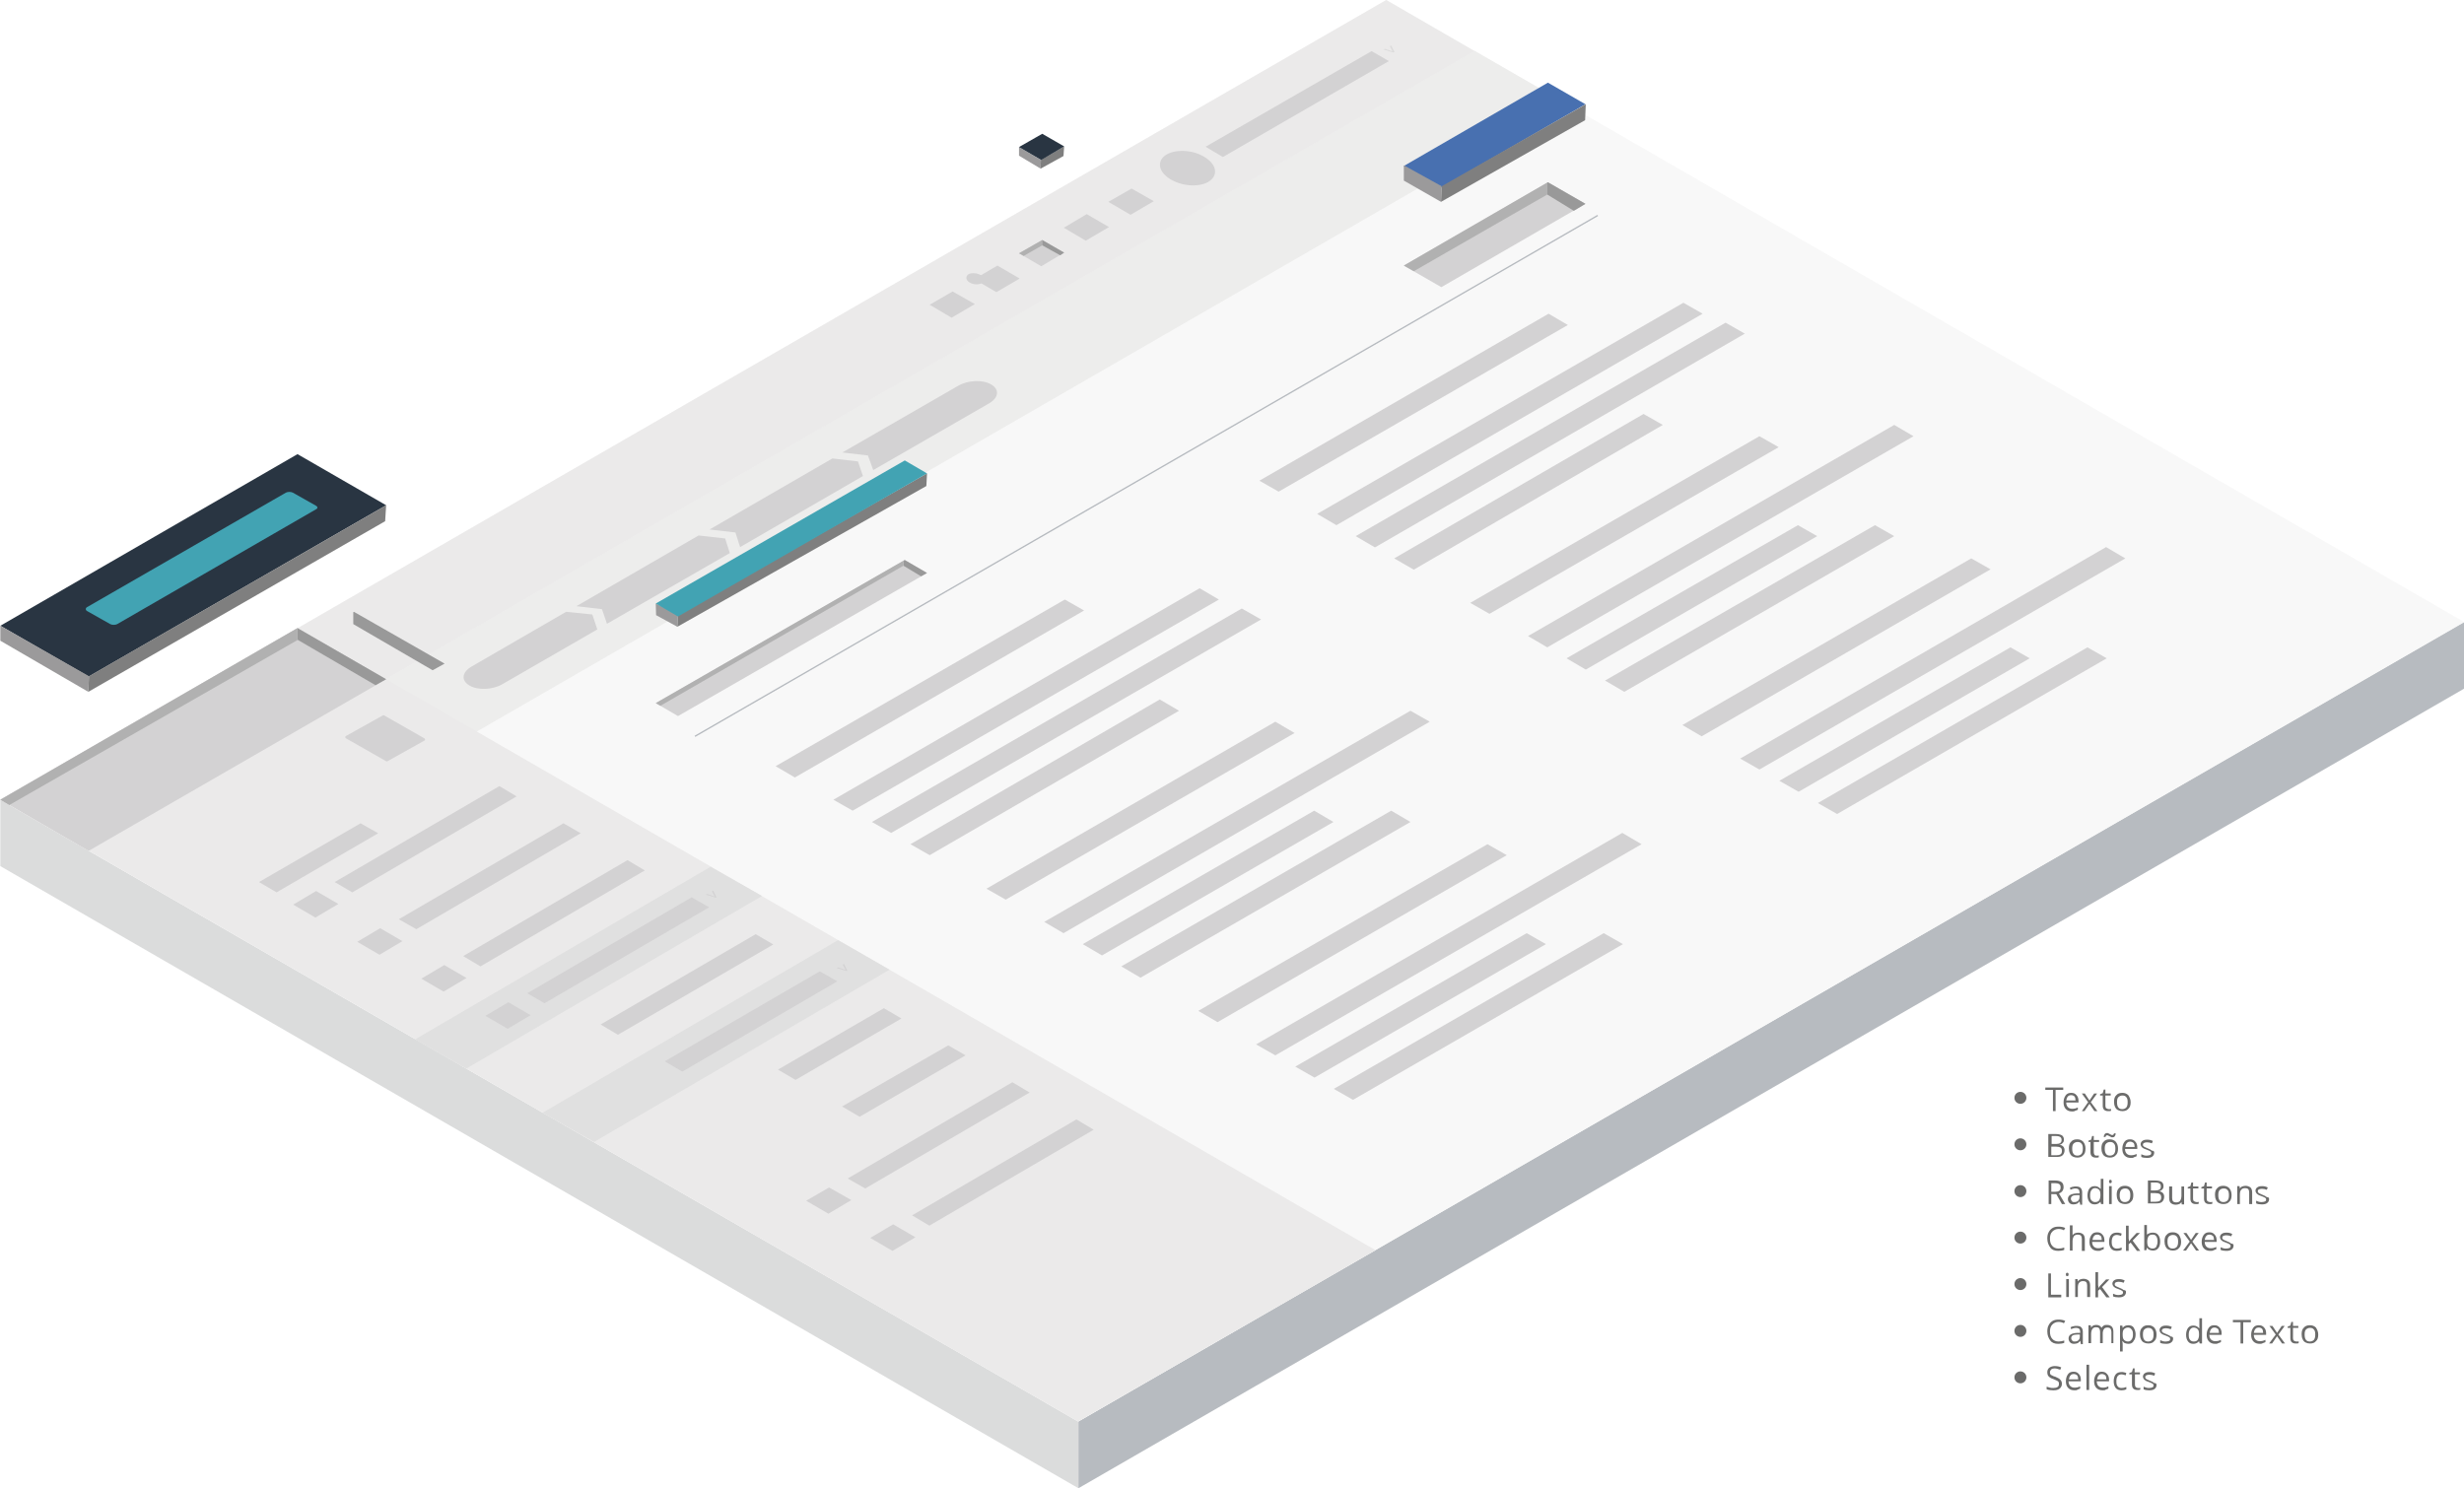 <?xml version="1.0" encoding="utf-8"?>
<!-- Generator: Adobe Illustrator 19.0.0, SVG Export Plug-In . SVG Version: 6.00 Build 0)  -->
<svg version="1.1" id="Camada_1" xmlns="http://www.w3.org/2000/svg" xmlns:xlink="http://www.w3.org/1999/xlink" x="0px" y="0px"
	 viewBox="0 0 742.1 448.3" style="enable-background:new 0 0 742.1 448.3;" xml:space="preserve">
<style type="text/css">
	.st0{fill:#293542;}
	.st1{fill:#42A3B3;}
	.st2{fill:#9B9A9B;}
	.st3{fill:#7F7F7F;}
	.st4{fill:#DBDCDC;}
	.st5{fill:#B7BBC0;}
	.st6{fill:#F8F8F8;}
	.st7{fill:#EDEDEC;}
	.st8{fill:#EBEAEA;}
	.st9{fill:#D3D2D3;}
	.st10{fill:#DBDBDB;}
	.st11{fill:#E0E0E0;}
	.st12{fill:none;stroke:#B6BABF;stroke-width:0.4;}
	.st13{fill:#4870B0;}
	.st14{fill:#B1B1B1;}
	.st15{fill:#999999;}
	.st16{fill:#6B6B6A;}
</style>
<g id="XMLID_592_">
	<polygon id="XMLID_663_" class="st0" points="116.3,152.2 89.6,136.8 0.1,188.5 26.7,203.8 	"/>
	<path id="XMLID_966_" class="st1" d="M95.2,153.4L35.3,188c-0.6,0.3-1.5,0.3-2.1,0l-6.9-3.9c-0.6-0.3-0.6-0.9-0.1-1.2l59.9-34.5
		c0.6-0.3,1.5-0.3,2.1,0l6.9,3.9C95.7,152.6,95.8,153.1,95.2,153.4z"/>
	<g id="XMLID_692_">
		<polygon id="Fill-201_1_" class="st2" points="0.1,188.5 0.1,193 26.6,208.4 26.8,203.7 		"/>
		<polygon id="Fill-203_7_" class="st3" points="26.8,203.7 26.6,208.4 116,157 116.3,152.2 		"/>
	</g>
</g>
<polygon id="Fill-49_5_" class="st4" points="0.1,240.9 0.1,260.9 324.8,448.3 324.8,428.2 "/>
<polygon id="Fill-50_5_" class="st5" points="324.8,428.2 324.8,448.3 742.2,207.4 742.2,187.3 "/>
<polygon id="Fill-17_5_" class="st6" points="0.1,240.9 324.7,428.2 742.2,187.4 417.5,0 "/>
<polygon id="Fill-80_5_" class="st7" points="115.8,204.8 143.2,220.6 471.5,31.1 444.1,15.3 "/>
<polygon id="XMLID_1173_" class="st8" points="324.7,428.2 414.3,376.6 89.6,189.2 0.1,240.9 "/>
<polygon id="XMLID_1172_" class="st8" points="444.1,15.4 417.5,0 0.1,240.9 26.7,256.3 "/>
<g id="XMLID_1171_">
	<path id="Fill-209_5_" class="st9" d="M104.2,222.4l12.1,6.9c0.1,0.1,0.3,0.1,0.4,0l11.1-6.2c0.3-0.1,0.3-0.5,0-0.7l-12.1-6.9
		c-0.1-0.1-0.3-0.1-0.4,0l-11.1,6.2C103.9,221.9,103.9,222.2,104.2,222.4z"/>
</g>
<polygon id="XMLID_1170_" class="st9" points="368.3,47.3 418.3,18.4 413.1,15.4 363.1,44.2 "/>
<g id="XMLID_1167_">
	<path id="XMLID_1168_" class="st10" d="M419.6,15.8l-2.9-0.9l0.4-0.2l2.3,0.8l0,0l-0.8-1.6l0.4-0.2l1,2L419.6,15.8z"/>
</g>
<g id="XMLID_1133_">
	<polygon id="XMLID_1166_" class="st9" points="106.1,268.8 155.6,239.9 150.4,236.8 100.8,265.7 	"/>
	<polygon id="XMLID_1163_" class="st9" points="83.3,268.8 113.9,251 108.6,248 78,265.7 	"/>
	<polygon id="XMLID_1162_" class="st9" points="95,276.4 101.9,272.3 95.2,268.4 88.3,272.5 	"/>
	<polygon id="XMLID_1159_" class="st11" points="178.9,344 267.9,292.1 252.4,283.2 163.4,335.2 	"/>
	<g id="XMLID_1154_">
		<polygon id="XMLID_1158_" class="st9" points="186.1,311.7 232.9,284.5 227.6,281.4 180.9,308.6 		"/>
		<polygon id="XMLID_1157_" class="st9" points="205.5,322.8 252.2,295.6 246.9,292.6 200.2,319.7 		"/>
		<polygon id="XMLID_1156_" class="st9" points="239.6,325.3 271.5,306.8 266.2,303.7 234.3,322.2 		"/>
		<polygon id="XMLID_1155_" class="st9" points="258.9,336.4 290.8,317.9 285.6,314.9 253.6,333.3 		"/>
	</g>
	<polygon id="XMLID_1151_" class="st11" points="140.4,321.9 229.5,269.9 214,261.1 125,313.1 	"/>
	<g id="XMLID_1148_">
		<path id="XMLID_1149_" class="st9" d="M255,292.5l-3-0.9l0.4-0.2l2.3,0.8l0,0l-0.9-1.6l0.4-0.2l1,2L255,292.5z"/>
	</g>
	<g id="XMLID_1145_">
		<path id="XMLID_1146_" class="st9" d="M215.6,270.4l-3-0.9l0.4-0.2l2.3,0.8l0,0l-0.9-1.6l0.4-0.2l1,2L215.6,270.4z"/>
	</g>
	<g id="XMLID_1134_">
		<polygon id="XMLID_1144_" class="st9" points="125.4,279.9 174.9,251 169.7,248 120.1,276.9 		"/>
		<polygon id="XMLID_1143_" class="st9" points="114.3,287.6 121.2,283.5 114.5,279.6 107.6,283.7 		"/>
		<polygon id="XMLID_1142_" class="st9" points="144.7,291.1 194.2,262.2 189,259.1 139.5,288 		"/>
		<polygon id="XMLID_1141_" class="st9" points="133.6,298.7 140.5,294.6 133.8,290.7 126.9,294.8 		"/>
		<polygon id="XMLID_1140_" class="st9" points="164,302.2 213.6,273.3 208.3,270.3 158.8,299.2 		"/>
		<polygon id="XMLID_1139_" class="st9" points="152.9,309.9 159.8,305.8 153.1,301.9 146.2,306 		"/>
		<polygon id="XMLID_1138_" class="st9" points="260.6,358 310.1,329.1 304.9,326 255.3,355 		"/>
		<polygon id="XMLID_1137_" class="st9" points="249.5,365.6 256.4,361.5 249.7,357.7 242.8,361.7 		"/>
		<polygon id="XMLID_1136_" class="st9" points="279.9,369.2 329.4,340.3 324.2,337.2 274.7,366.1 		"/>
		<polygon id="XMLID_1135_" class="st9" points="268.8,376.8 275.7,372.7 269,368.8 262.1,372.9 		"/>
	</g>
</g>
<g id="XMLID_1124_">
	<path id="XMLID_1129_" class="st9" d="M363.1,47.5c3.5,2.3,3.8,5.5,0.8,7.3c-3,1.7-8.2,1.3-11.7-1c-3.5-2.3-3.8-5.5-0.8-7.3
		C354.5,44.8,359.7,45.2,363.1,47.5z"/>
</g>
<polygon id="XMLID_1123_" class="st9" points="340.5,64.7 347.5,60.6 340.8,56.8 333.8,60.8 "/>
<polygon id="XMLID_1122_" class="st9" points="327,72.5 334,68.4 327.3,64.5 320.4,68.6 "/>
<polygon id="XMLID_1121_" class="st9" points="313.6,80.2 320.5,76.1 313.9,72.3 306.9,76.3 "/>
<polygon id="XMLID_1120_" class="st9" points="300.1,88 307.1,83.9 300.4,80 293.4,84.1 "/>
<polygon id="XMLID_1119_" class="st9" points="286.6,95.7 293.6,91.6 286.9,87.8 280,91.8 "/>
<path id="XMLID_1116_" class="st9" d="M295.4,82.9c1.1,0.7,1.1,1.8,0.2,2.4c-1,0.6-2.7,0.4-3.7-0.3c-1.1-0.7-1.1-1.8-0.2-2.4
	C292.6,82.1,294.3,82.2,295.4,82.9z"/>
<g id="XMLID_1113_">
	<polygon id="Fill-195_10_" class="st6" points="172,215.3 467.4,45.5 706.9,183.7 411.4,353.5 	"/>
	<polygon id="XMLID_1115_" class="st6" points="467.4,45.5 467.4,52.2 700.3,187.4 706.9,183.7 467.4,45.5 	"/>
	<polygon id="XMLID_1114_" class="st6" points="467.4,45.5 172,215.3 177.4,218.5 467.4,52 	"/>
</g>
<polygon id="Fill-205_11_" class="st6" points="209.4,235.1 337.7,158.5 533.4,271.4 405,348 "/>
<polygon id="Fill-211_10_" class="st9" points="233.6,230.8 239.4,234.2 326.5,183.9 320.7,180.6 "/>
<polygon id="Fill-219_11_" class="st9" points="297.1,267.7 302.9,271 389.9,220.8 384.1,217.4 "/>
<polygon id="Fill-229_11_" class="st9" points="360.9,304.5 366.7,307.9 453.8,257.6 448,254.3 "/>
<g id="XMLID_1094_">
	<polygon id="Fill-213_11_" class="st9" points="251,240.9 256.8,244.2 367.1,180.6 361.3,177.2 	"/>
	<polygon id="Fill-215_11_" class="st9" points="262.6,247.6 268.4,250.9 379.8,186.6 374,183.3 	"/>
	<polygon id="Fill-217_11_" class="st9" points="274.2,254.3 280,257.6 355.1,214.1 349.3,210.7 	"/>
	<polygon id="Fill-221_11_" class="st9" points="314.5,277.7 320.3,281.1 430.6,217.4 424.8,214.1 	"/>
	<polygon id="Fill-223_11_" class="st9" points="326.1,284.4 331.9,287.8 401.6,247.6 395.8,244.2 	"/>
	<polygon id="Fill-225_11_" class="st9" points="337.7,291.1 343.5,294.5 424.8,247.6 419,244.2 	"/>
	<polygon id="Fill-231_11_" class="st9" points="378.3,314.6 384.1,317.9 494.4,254.3 488.6,250.9 	"/>
	<polygon id="Fill-239_11_" class="st9" points="390.1,321.3 395.9,324.6 465.6,284.4 459.8,281.1 	"/>
	<polygon id="Fill-241_11_" class="st9" points="401.7,328 407.5,331.3 488.8,284.4 483,281.1 	"/>
</g>
<polygon id="Fill-205_10_" class="st6" points="355.1,149 483.4,72.5 679.1,185.4 550.8,262 "/>
<polygon id="Fill-211_9_" class="st9" points="379.3,144.8 385.1,148.1 472.2,97.9 466.4,94.5 "/>
<polygon id="Fill-219_10_" class="st9" points="442.8,181.6 448.6,184.9 535.7,134.7 529.9,131.4 "/>
<polygon id="Fill-229_10_" class="st9" points="506.7,218.4 512.5,221.8 599.5,171.5 593.7,168.2 "/>
<g id="XMLID_1074_">
	<polygon id="Fill-213_10_" class="st9" points="396.7,154.8 402.5,158.2 512.8,94.5 507,91.2 	"/>
	<polygon id="Fill-215_10_" class="st9" points="408.3,161.5 414.1,164.9 525.5,100.5 519.7,97.2 	"/>
	<polygon id="Fill-217_10_" class="st9" points="419.9,168.2 425.8,171.6 500.8,128 495,124.7 	"/>
	<polygon id="Fill-221_10_" class="st9" points="460.2,191.6 466,195 576.3,131.4 570.5,128 	"/>
	<polygon id="Fill-223_10_" class="st9" points="471.8,198.3 477.6,201.7 547.3,161.5 541.5,158.2 	"/>
	<polygon id="Fill-225_10_" class="st9" points="483.4,205 489.2,208.4 570.5,161.5 564.7,158.2 	"/>
	<polygon id="Fill-231_10_" class="st9" points="524.1,228.5 529.9,231.8 640.1,168.2 634.3,164.8 	"/>
	<polygon id="Fill-239_10_" class="st9" points="535.9,235.2 541.7,238.5 611.3,198.3 605.5,195 	"/>
	<polygon id="Fill-241_10_" class="st9" points="547.5,241.9 553.3,245.2 634.5,198.3 628.7,195 	"/>
</g>
<line id="XMLID_1072_" class="st12" x1="209.3" y1="221.8" x2="481.2" y2="64.9"/>
<polygon id="XMLID_1069_" class="st9" points="204.2,215.7 279.2,172.6 272.5,168.7 197.5,211.8 "/>
<polygon id="XMLID_1066_" class="st9" points="434.1,86.5 477.5,61.4 466.2,54.9 422.8,80 "/>
<g id="XMLID_1065_">
	<polygon id="Fill-71_5_" class="st9" points="218.4,162.2 219.8,166.6 182.8,187.9 181.3,183.5 173.6,182.6 210.4,161.3 	"/>
	<path id="Fill-74_5_" class="st9" d="M263,141.6l34.9-20.1c2.9-1.7,3.2-4.2,0.6-5.7c-2.5-1.5-7-1.3-9.9,0.4l-34.9,20.1l7.7,0.9
		L263,141.6z"/>
	<polygon id="Fill-76_5_" class="st9" points="250.7,138.1 258.4,139 259.9,143.4 222.9,164.8 221.5,160.4 213.7,159.5 	"/>
	<path id="Fill-78_5_" class="st9" d="M170.5,184.3L142,200.8c-2.9,1.7-3.2,4.2-0.6,5.7c2.5,1.5,7,1.3,9.9-0.4l28.6-16.5l-1.5-4.5
		L170.5,184.3z"/>
</g>
<g id="XMLID_705_">
	<polygon id="Fill-201_10_" class="st2" points="306.9,44.3 306.9,46.9 313.4,50.8 313.5,48.2 	"/>
	<polygon id="Fill-203_10_" class="st3" points="313.5,48.2 313.4,50.8 320.3,47 320.5,44.1 	"/>
	<polygon id="XMLID_580_" class="st0" points="313.6,48.2 320.5,44.1 313.9,40.3 306.9,44.3 	"/>
</g>
<g id="XMLID_696_">
	<polygon id="XMLID_578_" class="st13" points="434.1,56.5 477.5,31.4 466.2,24.9 422.8,50 	"/>
	<polygon id="Fill-201_9_" class="st2" points="422.8,49.8 422.8,54.4 434,60.8 434.2,56.1 	"/>
	<polygon id="Fill-203_9_" class="st3" points="434.2,56.1 434,60.8 477.4,36.2 477.6,31.4 	"/>
</g>
<g id="XMLID_581_">
	<polygon id="Fill-201_4_" class="st2" points="197.5,181.8 197.6,185.3 204,188.8 204.2,185.1 	"/>
	<polygon id="Fill-203_8_" class="st3" points="204.2,185.1 204,188.8 279,146.4 279.2,142.6 	"/>
	<polygon id="XMLID_579_" class="st1" points="204.2,185.7 279.2,142.6 272.5,138.7 197.5,181.8 	"/>
</g>
<polygon id="XMLID_726_" class="st14" points="466,55 422.8,80 425.8,81.7 466,58.6 "/>
<polygon id="XMLID_729_" class="st15" points="466,55 466,58.6 474,63.5 477.5,61.4 466.2,54.9 "/>
<polygon id="XMLID_802_" class="st14" points="313.9,72.3 313.9,72.3 306.9,76.3 308.3,77.1 313.9,73.9 "/>
<polygon id="XMLID_810_" class="st15" points="313.9,73.9 319.3,76.9 320.5,76.1 313.9,72.3 "/>
<polygon id="XMLID_783_" class="st9" points="116.3,204.6 89.6,189.2 0.1,240.9 26.7,256.3 "/>
<polygon id="XMLID_803_" class="st15" points="272.1,168.9 272.1,170.4 277.4,173.6 279.2,172.6 272.5,168.7 "/>
<polygon id="XMLID_811_" class="st14" points="272.1,168.9 197.5,211.8 198.9,212.6 272.1,170.4 "/>
<polygon id="XMLID_727_" class="st15" points="106.4,184.4 106.4,188 130.3,201.9 133.9,199.9 106.6,184.3 "/>
<polygon id="XMLID_822_" class="st15" points="89.6,189.2 89.6,189.2 89.6,192.7 113.1,206.4 116.3,204.6 "/>
<polygon id="XMLID_823_" class="st14" points="89.6,189.2 0.1,240.9 2.8,242.5 89.6,192.8 "/>
<g id="XMLID_207_">
	<path id="XMLID_208_" class="st16" d="M619.1,334.7h-0.8v-6.4H616v-0.7h5.4v0.7h-2.3V334.7z"/>
	<path id="XMLID_210_" class="st16" d="M624.1,334.8c-0.8,0-1.4-0.2-1.9-0.7c-0.5-0.5-0.7-1.2-0.7-2c0-0.9,0.2-1.5,0.6-2.1
		s1-0.8,1.7-0.8c0.7,0,1.2,0.2,1.6,0.7c0.4,0.4,0.6,1,0.6,1.7v0.5h-3.7c0,0.6,0.2,1.1,0.5,1.4c0.3,0.3,0.7,0.5,1.3,0.5
		c0.6,0,1.1-0.1,1.7-0.4v0.7c-0.3,0.1-0.6,0.2-0.8,0.3C624.7,334.8,624.4,334.8,624.1,334.8z M623.8,329.9c-0.4,0-0.8,0.1-1,0.4
		c-0.3,0.3-0.4,0.7-0.5,1.2h2.8c0-0.5-0.1-0.9-0.3-1.2C624.6,330.1,624.3,329.9,623.8,329.9z"/>
	<path id="XMLID_213_" class="st16" d="M628.9,332l-1.9-2.6h0.9l1.4,2.1l1.4-2.1h0.9l-1.9,2.6l2,2.7h-0.9l-1.5-2.2l-1.5,2.2H627
		L628.9,332z"/>
	<path id="XMLID_215_" class="st16" d="M635.1,334.1c0.1,0,0.3,0,0.4,0c0.1,0,0.2,0,0.3-0.1v0.6c-0.1,0-0.2,0.1-0.4,0.1
		c-0.2,0-0.3,0-0.5,0c-1,0-1.6-0.5-1.6-1.6V330h-0.8v-0.4l0.8-0.3l0.3-1.1h0.5v1.2h1.6v0.6h-1.6v3.1c0,0.3,0.1,0.6,0.2,0.7
		C634.6,334,634.9,334.1,635.1,334.1z"/>
	<path id="XMLID_217_" class="st16" d="M641.7,332c0,0.9-0.2,1.6-0.7,2c-0.4,0.5-1,0.7-1.8,0.7c-0.5,0-0.9-0.1-1.3-0.3
		s-0.7-0.5-0.9-1c-0.2-0.4-0.3-0.9-0.3-1.5c0-0.9,0.2-1.6,0.7-2c0.4-0.5,1-0.7,1.8-0.7c0.7,0,1.3,0.2,1.8,0.7
		C641.4,330.5,641.7,331.2,641.7,332z M637.6,332c0,0.7,0.1,1.2,0.4,1.6s0.7,0.5,1.2,0.5c0.5,0,0.9-0.2,1.2-0.5
		c0.3-0.4,0.4-0.9,0.4-1.6c0-0.7-0.1-1.2-0.4-1.5c-0.3-0.4-0.7-0.5-1.2-0.5c-0.5,0-0.9,0.2-1.2,0.5
		C637.7,330.8,637.6,331.3,637.6,332z"/>
	<path id="XMLID_220_" class="st16" d="M616.9,341.6h2c0.9,0,1.6,0.1,2.1,0.4c0.4,0.3,0.6,0.7,0.6,1.3c0,0.4-0.1,0.8-0.4,1
		c-0.2,0.3-0.6,0.5-1,0.5v0c1.1,0.2,1.6,0.8,1.6,1.7c0,0.6-0.2,1.1-0.6,1.5c-0.4,0.4-1,0.5-1.8,0.5h-2.5V341.6z M617.8,344.6h1.4
		c0.6,0,1-0.1,1.3-0.3c0.3-0.2,0.4-0.5,0.4-0.9c0-0.4-0.1-0.7-0.4-0.9c-0.3-0.2-0.7-0.3-1.4-0.3h-1.2V344.6z M617.8,345.3v2.7h1.5
		c0.6,0,1-0.1,1.3-0.3c0.3-0.2,0.4-0.6,0.4-1c0-0.4-0.1-0.8-0.4-1s-0.8-0.3-1.4-0.3H617.8z"/>
	<path id="XMLID_224_" class="st16" d="M628.1,346c0,0.9-0.2,1.6-0.7,2c-0.4,0.5-1,0.7-1.8,0.7c-0.5,0-0.9-0.1-1.3-0.3
		s-0.7-0.5-0.9-1c-0.2-0.4-0.3-0.9-0.3-1.5c0-0.9,0.2-1.6,0.7-2c0.4-0.5,1-0.7,1.8-0.7c0.7,0,1.3,0.2,1.8,0.7
		C627.9,344.5,628.1,345.2,628.1,346z M624.1,346c0,0.7,0.1,1.2,0.4,1.6s0.7,0.5,1.2,0.5c0.5,0,0.9-0.2,1.2-0.5
		c0.3-0.4,0.4-0.9,0.4-1.6c0-0.7-0.1-1.2-0.4-1.5c-0.3-0.4-0.7-0.5-1.2-0.5c-0.5,0-0.9,0.2-1.2,0.5
		C624.2,344.8,624.1,345.3,624.1,346z"/>
	<path id="XMLID_227_" class="st16" d="M631.4,348.1c0.1,0,0.3,0,0.4,0c0.1,0,0.2,0,0.3-0.1v0.6c-0.1,0-0.2,0.1-0.4,0.1
		c-0.2,0-0.3,0-0.5,0c-1,0-1.6-0.5-1.6-1.6V344H629v-0.4l0.8-0.3l0.3-1.1h0.5v1.2h1.6v0.6h-1.6v3.1c0,0.3,0.1,0.6,0.2,0.7
		C630.9,348,631.1,348.1,631.4,348.1z"/>
	<path id="XMLID_229_" class="st16" d="M637.9,346c0,0.9-0.2,1.6-0.7,2c-0.4,0.5-1,0.7-1.8,0.7c-0.5,0-0.9-0.1-1.3-0.3
		s-0.7-0.5-0.9-1c-0.2-0.4-0.3-0.9-0.3-1.5c0-0.9,0.2-1.6,0.7-2c0.4-0.5,1-0.7,1.8-0.7c0.7,0,1.3,0.2,1.8,0.7
		C637.7,344.5,637.9,345.2,637.9,346z M636.2,342.6c-0.1,0-0.3,0-0.4-0.1c-0.1-0.1-0.3-0.1-0.4-0.2c-0.1-0.1-0.3-0.1-0.4-0.2
		c-0.1-0.1-0.2-0.1-0.3-0.1c-0.2,0-0.3,0-0.4,0.1s-0.1,0.2-0.2,0.4h-0.5c0-0.4,0.2-0.7,0.3-0.9c0.2-0.2,0.4-0.3,0.7-0.3
		c0.1,0,0.3,0,0.4,0.1c0.1,0.1,0.3,0.1,0.4,0.2c0.1,0.1,0.2,0.1,0.4,0.2c0.1,0.1,0.2,0.1,0.3,0.1c0.2,0,0.3,0,0.4-0.1
		c0.1-0.1,0.1-0.2,0.2-0.4h0.5c0,0.4-0.2,0.7-0.3,0.9C636.8,342.5,636.5,342.6,636.2,342.6z M633.9,346c0,0.7,0.1,1.2,0.4,1.6
		s0.7,0.5,1.2,0.5c0.5,0,0.9-0.2,1.2-0.5c0.3-0.4,0.4-0.9,0.4-1.6c0-0.7-0.1-1.2-0.4-1.5c-0.3-0.4-0.7-0.5-1.2-0.5
		c-0.5,0-0.9,0.2-1.2,0.5C634,344.8,633.9,345.3,633.9,346z"/>
	<path id="XMLID_233_" class="st16" d="M641.8,348.8c-0.8,0-1.4-0.2-1.9-0.7c-0.5-0.5-0.7-1.2-0.7-2c0-0.9,0.2-1.5,0.6-2.1
		s1-0.8,1.7-0.8c0.7,0,1.2,0.2,1.6,0.7c0.4,0.4,0.6,1,0.6,1.7v0.5h-3.7c0,0.6,0.2,1.1,0.5,1.4c0.3,0.3,0.7,0.5,1.3,0.5
		c0.6,0,1.1-0.1,1.7-0.4v0.7c-0.3,0.1-0.6,0.2-0.8,0.3C642.5,348.8,642.2,348.8,641.8,348.8z M641.6,343.9c-0.4,0-0.8,0.1-1,0.4
		c-0.3,0.3-0.4,0.7-0.5,1.2h2.8c0-0.5-0.1-0.9-0.3-1.2C642.3,344.1,642,343.9,641.6,343.9z"/>
	<path id="XMLID_236_" class="st16" d="M648.8,347.2c0,0.5-0.2,0.9-0.6,1.2s-0.9,0.4-1.6,0.4c-0.7,0-1.3-0.1-1.7-0.3v-0.8
		c0.3,0.1,0.5,0.2,0.8,0.3c0.3,0.1,0.6,0.1,0.9,0.1c0.4,0,0.7-0.1,1-0.2c0.2-0.1,0.3-0.3,0.3-0.6c0-0.2-0.1-0.4-0.3-0.5
		c-0.2-0.1-0.5-0.3-1.1-0.5c-0.5-0.2-0.9-0.3-1.1-0.5c-0.2-0.1-0.4-0.3-0.5-0.5s-0.2-0.4-0.2-0.6c0-0.4,0.2-0.8,0.5-1
		c0.4-0.3,0.8-0.4,1.5-0.4c0.6,0,1.1,0.1,1.7,0.4l-0.3,0.7c-0.5-0.2-1-0.3-1.5-0.3c-0.4,0-0.7,0.1-0.9,0.2s-0.3,0.3-0.3,0.5
		c0,0.1,0,0.3,0.1,0.4s0.2,0.2,0.4,0.3c0.2,0.1,0.5,0.2,0.9,0.4c0.6,0.2,1.1,0.5,1.3,0.7C648.7,346.6,648.8,346.9,648.8,347.2z"/>
	<path id="XMLID_238_" class="st16" d="M617.8,359.7v3h-0.8v-7.1h2c0.9,0,1.5,0.2,1.9,0.5c0.4,0.3,0.6,0.8,0.6,1.5
		c0,0.9-0.5,1.6-1.4,1.9l1.9,3.2h-1l-1.7-3H617.8z M617.8,359h1.1c0.6,0,1-0.1,1.3-0.3c0.3-0.2,0.4-0.6,0.4-1c0-0.5-0.1-0.8-0.4-1
		s-0.7-0.3-1.3-0.3h-1.1V359z"/>
	<path id="XMLID_241_" class="st16" d="M626.5,362.7l-0.2-0.8h0c-0.3,0.3-0.5,0.6-0.8,0.7c-0.3,0.1-0.6,0.2-1,0.2
		c-0.5,0-0.9-0.1-1.2-0.4c-0.3-0.3-0.5-0.7-0.5-1.2c0-1.1,0.9-1.6,2.6-1.7l0.9,0v-0.3c0-0.4-0.1-0.7-0.3-0.9
		c-0.2-0.2-0.5-0.3-0.9-0.3c-0.4,0-1,0.1-1.5,0.4l-0.2-0.6c0.3-0.1,0.6-0.3,0.9-0.3c0.3-0.1,0.6-0.1,0.9-0.1c0.6,0,1.1,0.1,1.4,0.4
		s0.5,0.7,0.5,1.4v3.7H626.5z M624.7,362.1c0.5,0,0.9-0.1,1.2-0.4s0.4-0.7,0.4-1.2v-0.5l-0.8,0c-0.6,0-1.1,0.1-1.4,0.3
		c-0.3,0.2-0.4,0.5-0.4,0.8c0,0.3,0.1,0.5,0.3,0.7C624.1,362.1,624.4,362.1,624.7,362.1z"/>
	<path id="XMLID_244_" class="st16" d="M632.6,362L632.6,362c-0.4,0.5-1,0.8-1.7,0.8c-0.7,0-1.2-0.2-1.6-0.7c-0.4-0.5-0.6-1.2-0.6-2
		s0.2-1.6,0.6-2.1s0.9-0.7,1.6-0.7c0.7,0,1.3,0.3,1.7,0.8h0.1l0-0.4l0-0.4v-2.2h0.8v7.6h-0.7L632.6,362z M631,362.1
		c0.6,0,1-0.2,1.2-0.5c0.2-0.3,0.4-0.8,0.4-1.5V360c0-0.8-0.1-1.3-0.4-1.6c-0.3-0.3-0.7-0.5-1.2-0.5c-0.5,0-0.8,0.2-1.1,0.6
		c-0.3,0.4-0.4,0.9-0.4,1.6c0,0.7,0.1,1.2,0.4,1.5C630.2,361.9,630.5,362.1,631,362.1z"/>
	<path id="XMLID_247_" class="st16" d="M635.2,355.9c0-0.2,0-0.3,0.1-0.4c0.1-0.1,0.2-0.1,0.3-0.1c0.1,0,0.2,0,0.3,0.1
		c0.1,0.1,0.1,0.2,0.1,0.4s0,0.3-0.1,0.4c-0.1,0.1-0.2,0.1-0.3,0.1c-0.1,0-0.3,0-0.3-0.1C635.2,356.2,635.2,356.1,635.2,355.9z
		 M636,362.7h-0.8v-5.4h0.8V362.7z"/>
	<path id="XMLID_250_" class="st16" d="M642.5,360c0,0.9-0.2,1.6-0.7,2c-0.4,0.5-1,0.7-1.8,0.7c-0.5,0-0.9-0.1-1.3-0.3
		s-0.7-0.5-0.9-1c-0.2-0.4-0.3-0.9-0.3-1.5c0-0.9,0.2-1.6,0.7-2c0.4-0.5,1-0.7,1.8-0.7c0.7,0,1.3,0.2,1.8,0.7
		C642.3,358.5,642.5,359.2,642.5,360z M638.4,360c0,0.7,0.1,1.2,0.4,1.6s0.7,0.5,1.2,0.5c0.5,0,0.9-0.2,1.2-0.5
		c0.3-0.4,0.4-0.9,0.4-1.6c0-0.7-0.1-1.2-0.4-1.5c-0.3-0.4-0.7-0.5-1.2-0.5c-0.5,0-0.9,0.2-1.2,0.5
		C638.6,358.8,638.4,359.3,638.4,360z"/>
	<path id="XMLID_253_" class="st16" d="M646.9,355.6h2c0.9,0,1.6,0.1,2.1,0.4c0.4,0.3,0.6,0.7,0.6,1.3c0,0.4-0.1,0.8-0.4,1
		c-0.2,0.3-0.6,0.5-1,0.5v0c1.1,0.2,1.6,0.8,1.6,1.7c0,0.6-0.2,1.1-0.6,1.5c-0.4,0.4-1,0.5-1.8,0.5h-2.5V355.6z M647.7,358.6h1.4
		c0.6,0,1-0.1,1.3-0.3c0.3-0.2,0.4-0.5,0.4-0.9c0-0.4-0.1-0.7-0.4-0.9c-0.3-0.2-0.7-0.3-1.4-0.3h-1.2V358.6z M647.7,359.3v2.7h1.5
		c0.6,0,1-0.1,1.3-0.3c0.3-0.2,0.4-0.6,0.4-1c0-0.4-0.1-0.8-0.4-1s-0.8-0.3-1.4-0.3H647.7z"/>
	<path id="XMLID_257_" class="st16" d="M654.2,357.4v3.5c0,0.4,0.1,0.8,0.3,1c0.2,0.2,0.5,0.3,0.9,0.3c0.6,0,1-0.2,1.2-0.5
		s0.4-0.8,0.4-1.5v-2.8h0.8v5.4h-0.7l-0.1-0.7h0c-0.2,0.3-0.4,0.5-0.7,0.6c-0.3,0.1-0.6,0.2-1,0.2c-0.7,0-1.1-0.2-1.5-0.5
		c-0.3-0.3-0.5-0.8-0.5-1.5v-3.5H654.2z"/>
	<path id="XMLID_259_" class="st16" d="M661.5,362.1c0.1,0,0.3,0,0.4,0c0.1,0,0.2,0,0.3-0.1v0.6c-0.1,0-0.2,0.1-0.4,0.1
		c-0.2,0-0.3,0-0.5,0c-1,0-1.6-0.5-1.6-1.6V358h-0.8v-0.4l0.8-0.3l0.3-1.1h0.5v1.2h1.6v0.6h-1.6v3.1c0,0.3,0.1,0.6,0.2,0.7
		C661.1,362,661.3,362.1,661.5,362.1z"/>
	<path id="XMLID_261_" class="st16" d="M665.6,362.1c0.1,0,0.3,0,0.4,0c0.1,0,0.2,0,0.3-0.1v0.6c-0.1,0-0.2,0.1-0.4,0.1
		c-0.2,0-0.3,0-0.5,0c-1,0-1.6-0.5-1.6-1.6V358h-0.8v-0.4l0.8-0.3l0.3-1.1h0.5v1.2h1.6v0.6h-1.6v3.1c0,0.3,0.1,0.6,0.2,0.7
		C665.1,362,665.3,362.1,665.6,362.1z"/>
	<path id="XMLID_263_" class="st16" d="M672.1,360c0,0.9-0.2,1.6-0.7,2c-0.4,0.5-1,0.7-1.8,0.7c-0.5,0-0.9-0.1-1.3-0.3
		s-0.7-0.5-0.9-1c-0.2-0.4-0.3-0.9-0.3-1.5c0-0.9,0.2-1.6,0.7-2c0.4-0.5,1-0.7,1.8-0.7c0.7,0,1.3,0.2,1.8,0.7
		C671.9,358.5,672.1,359.2,672.1,360z M668.1,360c0,0.7,0.1,1.2,0.4,1.6s0.7,0.5,1.2,0.5c0.5,0,0.9-0.2,1.2-0.5
		c0.3-0.4,0.4-0.9,0.4-1.6c0-0.7-0.1-1.2-0.4-1.5c-0.3-0.4-0.7-0.5-1.2-0.5c-0.5,0-0.9,0.2-1.2,0.5
		C668.2,358.8,668.1,359.3,668.1,360z"/>
	<path id="XMLID_266_" class="st16" d="M677.4,362.7v-3.5c0-0.4-0.1-0.8-0.3-1c-0.2-0.2-0.5-0.3-0.9-0.3c-0.6,0-1,0.2-1.2,0.5
		c-0.3,0.3-0.4,0.8-0.4,1.5v2.8h-0.8v-5.4h0.7l0.1,0.7h0c0.2-0.3,0.4-0.5,0.7-0.6c0.3-0.1,0.6-0.2,1-0.2c0.6,0,1.1,0.2,1.5,0.5
		c0.3,0.3,0.5,0.8,0.5,1.5v3.5H677.4z"/>
	<path id="XMLID_268_" class="st16" d="M683.4,361.2c0,0.5-0.2,0.9-0.6,1.2s-0.9,0.4-1.6,0.4c-0.7,0-1.3-0.1-1.7-0.3v-0.8
		c0.3,0.1,0.5,0.2,0.8,0.3c0.3,0.1,0.6,0.1,0.9,0.1c0.4,0,0.7-0.1,1-0.2c0.2-0.1,0.3-0.3,0.3-0.6c0-0.2-0.1-0.4-0.3-0.5
		c-0.2-0.1-0.5-0.3-1.1-0.5c-0.5-0.2-0.9-0.3-1.1-0.5c-0.2-0.1-0.4-0.3-0.5-0.5s-0.2-0.4-0.2-0.6c0-0.4,0.2-0.8,0.5-1
		c0.4-0.3,0.8-0.4,1.5-0.4c0.6,0,1.1,0.1,1.7,0.4l-0.3,0.7c-0.5-0.2-1-0.3-1.5-0.3c-0.4,0-0.7,0.1-0.9,0.2s-0.3,0.3-0.3,0.5
		c0,0.1,0,0.3,0.1,0.4s0.2,0.2,0.4,0.3c0.2,0.1,0.5,0.2,0.9,0.4c0.6,0.2,1.1,0.5,1.3,0.7C683.3,360.6,683.4,360.9,683.4,361.2z"/>
	<path id="XMLID_270_" class="st16" d="M620,370.2c-0.8,0-1.4,0.3-1.9,0.8c-0.5,0.5-0.7,1.2-0.7,2.1c0,0.9,0.2,1.7,0.7,2.2
		c0.4,0.5,1.1,0.8,1.9,0.8c0.5,0,1.1-0.1,1.7-0.3v0.7c-0.5,0.2-1.1,0.3-1.8,0.3c-1.1,0-1.9-0.3-2.4-1s-0.9-1.5-0.9-2.7
		c0-0.7,0.1-1.4,0.4-1.9c0.3-0.6,0.7-1,1.2-1.3c0.5-0.3,1.1-0.4,1.8-0.4c0.7,0,1.4,0.1,2,0.4l-0.4,0.7
		C621.1,370.3,620.5,370.2,620,370.2z"/>
	<path id="XMLID_272_" class="st16" d="M627,376.7v-3.5c0-0.4-0.1-0.8-0.3-1c-0.2-0.2-0.5-0.3-0.9-0.3c-0.6,0-1,0.2-1.2,0.5
		s-0.4,0.8-0.4,1.5v2.8h-0.8v-7.6h0.8v2.3c0,0.3,0,0.5,0,0.7h0c0.2-0.3,0.4-0.5,0.7-0.6c0.3-0.1,0.6-0.2,1-0.2
		c0.7,0,1.1,0.2,1.5,0.5c0.3,0.3,0.5,0.8,0.5,1.5v3.5H627z"/>
	<path id="XMLID_274_" class="st16" d="M631.9,376.8c-0.8,0-1.4-0.2-1.9-0.7c-0.5-0.5-0.7-1.2-0.7-2c0-0.9,0.2-1.5,0.6-2.1
		s1-0.8,1.7-0.8c0.7,0,1.2,0.2,1.6,0.7c0.4,0.4,0.6,1,0.6,1.7v0.5h-3.7c0,0.6,0.2,1.1,0.5,1.4c0.3,0.3,0.7,0.5,1.3,0.5
		c0.6,0,1.1-0.1,1.7-0.4v0.7c-0.3,0.1-0.6,0.2-0.8,0.3C632.6,376.8,632.3,376.8,631.9,376.8z M631.7,371.9c-0.4,0-0.8,0.1-1,0.4
		c-0.3,0.3-0.4,0.7-0.5,1.2h2.8c0-0.5-0.1-0.9-0.3-1.2C632.4,372.1,632.1,371.9,631.7,371.9z"/>
	<path id="XMLID_277_" class="st16" d="M637.6,376.8c-0.8,0-1.4-0.2-1.8-0.7c-0.4-0.5-0.6-1.2-0.6-2c0-0.9,0.2-1.6,0.6-2.1
		c0.4-0.5,1-0.7,1.8-0.7c0.3,0,0.5,0,0.8,0.1c0.3,0.1,0.5,0.1,0.6,0.2l-0.2,0.7c-0.2-0.1-0.4-0.1-0.6-0.2c-0.2,0-0.4-0.1-0.6-0.1
		c-1.1,0-1.6,0.7-1.6,2.1c0,0.7,0.1,1.2,0.4,1.5c0.3,0.4,0.7,0.5,1.2,0.5c0.4,0,0.9-0.1,1.4-0.3v0.7
		C638.6,376.7,638.2,376.8,637.6,376.8z"/>
	<path id="XMLID_279_" class="st16" d="M641.2,374c0.1-0.2,0.4-0.5,0.6-0.8l1.7-1.8h1l-2.2,2.3l2.3,3.1h-1l-1.9-2.5l-0.6,0.5v2h-0.8
		v-7.6h0.8v4C641.2,373.3,641.2,373.6,641.2,374L641.2,374z"/>
	<path id="XMLID_281_" class="st16" d="M648.4,371.3c0.7,0,1.2,0.2,1.6,0.7c0.4,0.5,0.6,1.2,0.6,2s-0.2,1.6-0.6,2
		c-0.4,0.5-0.9,0.7-1.6,0.7c-0.3,0-0.7-0.1-1-0.2c-0.3-0.1-0.5-0.3-0.7-0.6h-0.1l-0.2,0.7h-0.6v-7.6h0.8v1.8c0,0.4,0,0.8,0,1.1h0
		C647.1,371.5,647.7,371.3,648.4,371.3z M648.3,371.9c-0.6,0-1,0.2-1.2,0.5c-0.2,0.3-0.4,0.9-0.4,1.6s0.1,1.3,0.4,1.6
		c0.3,0.3,0.7,0.5,1.2,0.5c0.5,0,0.9-0.2,1.1-0.5c0.2-0.4,0.4-0.9,0.4-1.6c0-0.7-0.1-1.2-0.4-1.6S648.8,371.9,648.3,371.9z"/>
	<path id="XMLID_284_" class="st16" d="M656.9,374c0,0.9-0.2,1.6-0.7,2c-0.4,0.5-1,0.7-1.8,0.7c-0.5,0-0.9-0.1-1.3-0.3
		s-0.7-0.5-0.9-1c-0.2-0.4-0.3-0.9-0.3-1.5c0-0.9,0.2-1.6,0.7-2c0.4-0.5,1-0.7,1.8-0.7c0.7,0,1.3,0.2,1.8,0.7
		C656.6,372.5,656.9,373.2,656.9,374z M652.8,374c0,0.7,0.1,1.2,0.4,1.6s0.7,0.5,1.2,0.5c0.5,0,0.9-0.2,1.2-0.5
		c0.3-0.4,0.4-0.9,0.4-1.6c0-0.7-0.1-1.2-0.4-1.5c-0.3-0.4-0.7-0.5-1.2-0.5c-0.5,0-0.9,0.2-1.2,0.5
		C652.9,372.8,652.8,373.3,652.8,374z"/>
	<path id="XMLID_287_" class="st16" d="M659.5,374l-1.9-2.6h0.9l1.4,2.1l1.4-2.1h0.9l-1.9,2.6l2,2.7h-0.9l-1.5-2.2l-1.5,2.2h-0.9
		L659.5,374z"/>
	<path id="XMLID_289_" class="st16" d="M665.7,376.8c-0.8,0-1.4-0.2-1.9-0.7c-0.5-0.5-0.7-1.2-0.7-2c0-0.9,0.2-1.5,0.6-2.1
		s1-0.8,1.7-0.8c0.7,0,1.2,0.2,1.6,0.7c0.4,0.4,0.6,1,0.6,1.7v0.5H664c0,0.6,0.2,1.1,0.5,1.4c0.3,0.3,0.7,0.5,1.3,0.5
		c0.6,0,1.1-0.1,1.7-0.4v0.7c-0.3,0.1-0.6,0.2-0.8,0.3C666.4,376.8,666.1,376.8,665.7,376.8z M665.5,371.9c-0.4,0-0.8,0.1-1,0.4
		c-0.3,0.3-0.4,0.7-0.5,1.2h2.8c0-0.5-0.1-0.9-0.3-1.2C666.2,372.1,665.9,371.9,665.5,371.9z"/>
	<path id="XMLID_292_" class="st16" d="M672.7,375.2c0,0.5-0.2,0.9-0.6,1.2s-0.9,0.4-1.6,0.4c-0.7,0-1.3-0.1-1.7-0.3v-0.8
		c0.3,0.1,0.5,0.2,0.8,0.3c0.3,0.1,0.6,0.1,0.9,0.1c0.4,0,0.7-0.1,1-0.2c0.2-0.1,0.3-0.3,0.3-0.6c0-0.2-0.1-0.4-0.3-0.5
		c-0.2-0.1-0.5-0.3-1.1-0.5c-0.5-0.2-0.9-0.3-1.1-0.5c-0.2-0.1-0.4-0.3-0.5-0.5s-0.2-0.4-0.2-0.6c0-0.4,0.2-0.8,0.5-1
		c0.4-0.3,0.8-0.4,1.5-0.4c0.6,0,1.1,0.1,1.7,0.4l-0.3,0.7c-0.5-0.2-1-0.3-1.5-0.3c-0.4,0-0.7,0.1-0.9,0.2s-0.3,0.3-0.3,0.5
		c0,0.1,0,0.3,0.1,0.4s0.2,0.2,0.4,0.3c0.2,0.1,0.5,0.2,0.9,0.4c0.6,0.2,1.1,0.5,1.3,0.7C672.6,374.6,672.7,374.9,672.7,375.2z"/>
	<path id="XMLID_294_" class="st16" d="M616.9,390.7v-7.1h0.8v6.4h3.1v0.8H616.9z"/>
	<path id="XMLID_296_" class="st16" d="M622.2,383.9c0-0.2,0-0.3,0.1-0.4c0.1-0.1,0.2-0.1,0.3-0.1c0.1,0,0.2,0,0.3,0.1
		c0.1,0.1,0.1,0.2,0.1,0.4s0,0.3-0.1,0.4c-0.1,0.1-0.2,0.1-0.3,0.1c-0.1,0-0.3,0-0.3-0.1C622.2,384.2,622.2,384.1,622.2,383.9z
		 M623.1,390.7h-0.8v-5.4h0.8V390.7z"/>
	<path id="XMLID_299_" class="st16" d="M628.6,390.7v-3.5c0-0.4-0.1-0.8-0.3-1c-0.2-0.2-0.5-0.3-0.9-0.3c-0.6,0-1,0.2-1.2,0.5
		c-0.3,0.3-0.4,0.8-0.4,1.5v2.8h-0.8v-5.4h0.7l0.1,0.7h0c0.2-0.3,0.4-0.5,0.7-0.6c0.3-0.1,0.6-0.2,1-0.2c0.6,0,1.1,0.2,1.5,0.5
		c0.3,0.3,0.5,0.8,0.5,1.5v3.5H628.6z"/>
	<path id="XMLID_301_" class="st16" d="M632,388c0.1-0.2,0.4-0.5,0.6-0.8l1.7-1.8h1l-2.2,2.3l2.3,3.1h-1l-1.9-2.5l-0.6,0.5v2h-0.8
		v-7.6h0.8v4C632,387.3,632,387.6,632,388L632,388z"/>
	<path id="XMLID_303_" class="st16" d="M640.3,389.2c0,0.5-0.2,0.9-0.6,1.2s-0.9,0.4-1.6,0.4c-0.7,0-1.3-0.1-1.7-0.3v-0.8
		c0.3,0.1,0.5,0.2,0.8,0.3c0.3,0.1,0.6,0.1,0.9,0.1c0.4,0,0.7-0.1,1-0.2c0.2-0.1,0.3-0.3,0.3-0.6c0-0.2-0.1-0.4-0.3-0.5
		c-0.2-0.1-0.5-0.3-1.1-0.5c-0.5-0.2-0.9-0.3-1.1-0.5c-0.2-0.1-0.4-0.3-0.5-0.5s-0.2-0.4-0.2-0.6c0-0.4,0.2-0.8,0.5-1
		c0.4-0.3,0.8-0.4,1.5-0.4c0.6,0,1.1,0.1,1.7,0.4l-0.3,0.7c-0.5-0.2-1-0.3-1.5-0.3c-0.4,0-0.7,0.1-0.9,0.2s-0.3,0.3-0.3,0.5
		c0,0.1,0,0.3,0.1,0.4s0.2,0.2,0.4,0.3c0.2,0.1,0.5,0.2,0.9,0.4c0.6,0.2,1.1,0.5,1.3,0.7C640.2,388.6,640.3,388.9,640.3,389.2z"/>
	<path id="XMLID_305_" class="st16" d="M620,398.2c-0.8,0-1.4,0.3-1.9,0.8c-0.5,0.5-0.7,1.2-0.7,2.1c0,0.9,0.2,1.7,0.7,2.2
		c0.4,0.5,1.1,0.8,1.9,0.8c0.5,0,1.1-0.1,1.7-0.3v0.7c-0.5,0.2-1.1,0.3-1.8,0.3c-1.1,0-1.9-0.3-2.4-1s-0.9-1.5-0.9-2.7
		c0-0.7,0.1-1.4,0.4-1.9c0.3-0.6,0.7-1,1.2-1.3c0.5-0.3,1.1-0.4,1.8-0.4c0.7,0,1.4,0.1,2,0.4l-0.4,0.7
		C621.1,398.3,620.5,398.2,620,398.2z"/>
	<path id="XMLID_307_" class="st16" d="M626.7,404.7l-0.2-0.8h0c-0.3,0.3-0.5,0.6-0.8,0.7c-0.3,0.1-0.6,0.2-1,0.2
		c-0.5,0-0.9-0.1-1.2-0.4c-0.3-0.3-0.5-0.7-0.5-1.2c0-1.1,0.9-1.6,2.6-1.7l0.9,0v-0.3c0-0.4-0.1-0.7-0.3-0.9
		c-0.2-0.2-0.5-0.3-0.9-0.3c-0.4,0-1,0.1-1.5,0.4l-0.2-0.6c0.3-0.1,0.6-0.3,0.9-0.3c0.3-0.1,0.6-0.1,0.9-0.1c0.6,0,1.1,0.1,1.4,0.4
		s0.5,0.7,0.5,1.4v3.7H626.7z M624.8,404.1c0.5,0,0.9-0.1,1.2-0.4s0.4-0.7,0.4-1.2v-0.5l-0.8,0c-0.6,0-1.1,0.1-1.4,0.3
		c-0.3,0.2-0.4,0.5-0.4,0.8c0,0.3,0.1,0.5,0.3,0.7C624.3,404.1,624.5,404.1,624.8,404.1z"/>
	<path id="XMLID_310_" class="st16" d="M635.9,404.7v-3.5c0-0.4-0.1-0.7-0.3-1c-0.2-0.2-0.5-0.3-0.8-0.3c-0.5,0-0.9,0.1-1.1,0.4
		c-0.2,0.3-0.4,0.7-0.4,1.3v3h-0.8v-3.5c0-0.4-0.1-0.7-0.3-1c-0.2-0.2-0.5-0.3-0.9-0.3c-0.5,0-0.9,0.2-1.1,0.5
		c-0.2,0.3-0.4,0.8-0.4,1.5v2.8h-0.8v-5.4h0.7l0.1,0.7h0c0.2-0.3,0.4-0.5,0.6-0.6s0.6-0.2,0.9-0.2c0.8,0,1.4,0.3,1.6,0.9h0
		c0.2-0.3,0.4-0.5,0.7-0.7s0.6-0.2,1-0.2c0.6,0,1.1,0.2,1.4,0.5c0.3,0.3,0.5,0.8,0.5,1.5v3.5H635.9z"/>
	<path id="XMLID_312_" class="st16" d="M641,404.8c-0.3,0-0.7-0.1-1-0.2c-0.3-0.1-0.5-0.3-0.7-0.6h-0.1c0,0.3,0.1,0.6,0.1,0.9v2.2
		h-0.8v-7.8h0.7l0.1,0.7h0c0.2-0.3,0.5-0.5,0.7-0.6c0.3-0.1,0.6-0.2,1-0.2c0.7,0,1.3,0.2,1.6,0.7s0.6,1.2,0.6,2c0,0.9-0.2,1.6-0.6,2
		C642.3,404.6,641.7,404.8,641,404.8z M640.9,399.9c-0.5,0-0.9,0.2-1.2,0.5s-0.4,0.8-0.4,1.4v0.2c0,0.8,0.1,1.3,0.4,1.6
		c0.3,0.3,0.7,0.5,1.2,0.5c0.5,0,0.8-0.2,1.1-0.6c0.3-0.4,0.4-0.9,0.4-1.5c0-0.7-0.1-1.2-0.4-1.5
		C641.7,400.1,641.4,399.9,640.9,399.9z"/>
	<path id="XMLID_315_" class="st16" d="M649.5,402c0,0.9-0.2,1.6-0.7,2c-0.4,0.5-1,0.7-1.8,0.7c-0.5,0-0.9-0.1-1.3-0.3
		s-0.7-0.5-0.9-1c-0.2-0.4-0.3-0.9-0.3-1.5c0-0.9,0.2-1.6,0.7-2c0.4-0.5,1-0.7,1.8-0.7c0.7,0,1.3,0.2,1.8,0.7
		C649.3,400.5,649.5,401.2,649.5,402z M645.4,402c0,0.7,0.1,1.2,0.4,1.6s0.7,0.5,1.2,0.5c0.5,0,0.9-0.2,1.2-0.5
		c0.3-0.4,0.4-0.9,0.4-1.6c0-0.7-0.1-1.2-0.4-1.5c-0.3-0.4-0.7-0.5-1.2-0.5c-0.5,0-0.9,0.2-1.2,0.5
		C645.5,400.8,645.4,401.3,645.4,402z"/>
	<path id="XMLID_318_" class="st16" d="M654.5,403.2c0,0.5-0.2,0.9-0.6,1.2s-0.9,0.4-1.6,0.4c-0.7,0-1.3-0.1-1.7-0.3v-0.8
		c0.3,0.1,0.5,0.2,0.8,0.3c0.3,0.1,0.6,0.1,0.9,0.1c0.4,0,0.7-0.1,1-0.2c0.2-0.1,0.3-0.3,0.3-0.6c0-0.2-0.1-0.4-0.3-0.5
		c-0.2-0.1-0.5-0.3-1.1-0.5c-0.5-0.2-0.9-0.3-1.1-0.5c-0.2-0.1-0.4-0.3-0.5-0.5s-0.2-0.4-0.2-0.6c0-0.4,0.2-0.8,0.5-1
		c0.4-0.3,0.8-0.4,1.5-0.4c0.6,0,1.1,0.1,1.7,0.4l-0.3,0.7c-0.5-0.2-1-0.3-1.5-0.3c-0.4,0-0.7,0.1-0.9,0.2s-0.3,0.3-0.3,0.5
		c0,0.1,0,0.3,0.1,0.4s0.2,0.2,0.4,0.3c0.2,0.1,0.5,0.2,0.9,0.4c0.6,0.2,1.1,0.5,1.3,0.7C654.4,402.6,654.5,402.9,654.5,403.2z"/>
	<path id="XMLID_320_" class="st16" d="M662.3,404L662.3,404c-0.4,0.5-1,0.8-1.7,0.8c-0.7,0-1.2-0.2-1.6-0.7c-0.4-0.5-0.6-1.2-0.6-2
		s0.2-1.6,0.6-2.1s0.9-0.7,1.6-0.7c0.7,0,1.3,0.3,1.7,0.8h0.1l0-0.4l0-0.4v-2.2h0.8v7.6h-0.7L662.3,404z M660.7,404.1
		c0.6,0,1-0.2,1.2-0.5c0.2-0.3,0.4-0.8,0.4-1.5V402c0-0.8-0.1-1.3-0.4-1.6c-0.3-0.3-0.7-0.5-1.2-0.5c-0.5,0-0.8,0.2-1.1,0.6
		c-0.3,0.4-0.4,0.9-0.4,1.6c0,0.7,0.1,1.2,0.4,1.5C659.8,403.9,660.2,404.1,660.7,404.1z"/>
	<path id="XMLID_323_" class="st16" d="M667.2,404.8c-0.8,0-1.4-0.2-1.9-0.7c-0.5-0.5-0.7-1.2-0.7-2c0-0.9,0.2-1.5,0.6-2.1
		s1-0.8,1.7-0.8c0.7,0,1.2,0.2,1.6,0.7c0.4,0.4,0.6,1,0.6,1.7v0.5h-3.7c0,0.6,0.2,1.1,0.5,1.4c0.3,0.3,0.7,0.5,1.3,0.5
		c0.6,0,1.1-0.1,1.7-0.4v0.7c-0.3,0.1-0.6,0.2-0.8,0.3C667.8,404.8,667.5,404.8,667.2,404.8z M667,399.9c-0.4,0-0.8,0.1-1,0.4
		c-0.3,0.3-0.4,0.7-0.5,1.2h2.8c0-0.5-0.1-0.9-0.3-1.2C667.7,400.1,667.4,399.9,667,399.9z"/>
	<path id="XMLID_326_" class="st16" d="M675.6,404.7h-0.8v-6.4h-2.3v-0.7h5.4v0.7h-2.3V404.7z"/>
	<path id="XMLID_328_" class="st16" d="M680.6,404.8c-0.8,0-1.4-0.2-1.9-0.7c-0.5-0.5-0.7-1.2-0.7-2c0-0.9,0.2-1.5,0.6-2.1
		s1-0.8,1.7-0.8c0.7,0,1.2,0.2,1.6,0.7c0.4,0.4,0.6,1,0.6,1.7v0.5h-3.7c0,0.6,0.2,1.1,0.5,1.4c0.3,0.3,0.7,0.5,1.3,0.5
		c0.6,0,1.1-0.1,1.7-0.4v0.7c-0.3,0.1-0.6,0.2-0.8,0.3C681.2,404.8,680.9,404.8,680.6,404.8z M680.3,399.9c-0.4,0-0.8,0.1-1,0.4
		c-0.3,0.3-0.4,0.7-0.5,1.2h2.8c0-0.5-0.1-0.9-0.3-1.2C681.1,400.1,680.8,399.9,680.3,399.9z"/>
	<path id="XMLID_331_" class="st16" d="M685.4,402l-1.9-2.6h0.9l1.4,2.1l1.4-2.1h0.9l-1.9,2.6l2,2.7h-0.9l-1.5-2.2l-1.5,2.2h-0.9
		L685.4,402z"/>
	<path id="XMLID_333_" class="st16" d="M691.6,404.1c0.1,0,0.3,0,0.4,0c0.1,0,0.2,0,0.3-0.1v0.6c-0.1,0-0.2,0.1-0.4,0.1
		c-0.2,0-0.3,0-0.5,0c-1,0-1.6-0.5-1.6-1.6V400h-0.8v-0.4l0.8-0.3l0.3-1.1h0.5v1.2h1.6v0.6h-1.6v3.1c0,0.3,0.1,0.6,0.2,0.7
		C691.1,404,691.4,404.1,691.6,404.1z"/>
	<path id="XMLID_335_" class="st16" d="M698.2,402c0,0.9-0.2,1.6-0.7,2c-0.4,0.5-1,0.7-1.8,0.7c-0.5,0-0.9-0.1-1.3-0.3
		s-0.7-0.5-0.9-1c-0.2-0.4-0.3-0.9-0.3-1.5c0-0.9,0.2-1.6,0.7-2c0.4-0.5,1-0.7,1.8-0.7c0.7,0,1.3,0.2,1.8,0.7
		C697.9,400.5,698.2,401.2,698.2,402z M694.1,402c0,0.7,0.1,1.2,0.4,1.6s0.7,0.5,1.2,0.5c0.5,0,0.9-0.2,1.2-0.5
		c0.3-0.4,0.4-0.9,0.4-1.6c0-0.7-0.1-1.2-0.4-1.5c-0.3-0.4-0.7-0.5-1.2-0.5c-0.5,0-0.9,0.2-1.2,0.5
		C694.2,400.8,694.1,401.3,694.1,402z"/>
	<path id="XMLID_338_" class="st16" d="M621,416.8c0,0.6-0.2,1.1-0.7,1.5c-0.5,0.4-1.1,0.5-1.9,0.5c-0.8,0-1.5-0.1-2-0.3v-0.8
		c0.3,0.1,0.6,0.2,1,0.3c0.3,0.1,0.7,0.1,1,0.1c0.6,0,1-0.1,1.3-0.3c0.3-0.2,0.4-0.5,0.4-0.9c0-0.2,0-0.5-0.1-0.6
		c-0.1-0.2-0.3-0.3-0.5-0.4c-0.2-0.1-0.6-0.3-1.1-0.5c-0.7-0.2-1.1-0.5-1.4-0.8c-0.3-0.3-0.4-0.8-0.4-1.3c0-0.5,0.2-1,0.6-1.3
		c0.4-0.3,1-0.5,1.6-0.5c0.7,0,1.4,0.1,2,0.4l-0.3,0.7c-0.6-0.2-1.2-0.4-1.7-0.4c-0.4,0-0.8,0.1-1,0.3c-0.2,0.2-0.4,0.5-0.4,0.8
		c0,0.2,0,0.5,0.1,0.6c0.1,0.2,0.2,0.3,0.5,0.4c0.2,0.1,0.5,0.3,1,0.4c0.7,0.3,1.3,0.6,1.5,0.9C620.8,415.9,621,416.3,621,416.8z"/>
	<path id="XMLID_340_" class="st16" d="M624.8,418.8c-0.8,0-1.4-0.2-1.9-0.7c-0.5-0.5-0.7-1.2-0.7-2c0-0.9,0.2-1.5,0.6-2.1
		s1-0.8,1.7-0.8c0.7,0,1.2,0.2,1.6,0.7c0.4,0.4,0.6,1,0.6,1.7v0.5h-3.7c0,0.6,0.2,1.1,0.5,1.4c0.3,0.3,0.7,0.5,1.3,0.5
		c0.6,0,1.1-0.1,1.7-0.4v0.7c-0.3,0.1-0.6,0.2-0.8,0.3C625.5,418.8,625.2,418.8,624.8,418.8z M624.6,413.9c-0.4,0-0.8,0.1-1,0.4
		c-0.3,0.3-0.4,0.7-0.5,1.2h2.8c0-0.5-0.1-0.9-0.3-1.2C625.4,414.1,625,413.9,624.6,413.9z"/>
	<path id="XMLID_343_" class="st16" d="M629.2,418.7h-0.8v-7.6h0.8V418.7z"/>
	<path id="XMLID_345_" class="st16" d="M633.3,418.8c-0.8,0-1.4-0.2-1.9-0.7c-0.5-0.5-0.7-1.2-0.7-2c0-0.9,0.2-1.5,0.6-2.1
		s1-0.8,1.7-0.8c0.7,0,1.2,0.2,1.6,0.7c0.4,0.4,0.6,1,0.6,1.7v0.5h-3.7c0,0.6,0.2,1.1,0.5,1.4c0.3,0.3,0.7,0.5,1.3,0.5
		c0.6,0,1.1-0.1,1.7-0.4v0.7c-0.3,0.1-0.6,0.2-0.8,0.3C634,418.8,633.7,418.8,633.3,418.8z M633.1,413.9c-0.4,0-0.8,0.1-1,0.4
		c-0.3,0.3-0.4,0.7-0.5,1.2h2.8c0-0.5-0.1-0.9-0.3-1.2C633.8,414.1,633.5,413.9,633.1,413.9z"/>
	<path id="XMLID_348_" class="st16" d="M639,418.8c-0.8,0-1.4-0.2-1.8-0.7c-0.4-0.5-0.6-1.2-0.6-2c0-0.9,0.2-1.6,0.6-2.1
		c0.4-0.5,1-0.7,1.8-0.7c0.3,0,0.5,0,0.8,0.1c0.3,0.1,0.5,0.1,0.6,0.2l-0.2,0.7c-0.2-0.1-0.4-0.1-0.6-0.2c-0.2,0-0.4-0.1-0.6-0.1
		c-1.1,0-1.6,0.7-1.6,2.1c0,0.7,0.1,1.2,0.4,1.5c0.3,0.4,0.7,0.5,1.2,0.5c0.4,0,0.9-0.1,1.4-0.3v0.7
		C640,418.7,639.5,418.8,639,418.8z"/>
	<path id="XMLID_350_" class="st16" d="M643.9,418.1c0.1,0,0.3,0,0.4,0c0.1,0,0.2,0,0.3-0.1v0.6c-0.1,0-0.2,0.1-0.4,0.1
		c-0.2,0-0.3,0-0.5,0c-1,0-1.6-0.5-1.6-1.6V414h-0.8v-0.4l0.8-0.3l0.3-1.1h0.5v1.2h1.6v0.6H643v3.1c0,0.3,0.1,0.6,0.2,0.7
		C643.4,418,643.6,418.1,643.9,418.1z"/>
	<path id="XMLID_352_" class="st16" d="M649.5,417.2c0,0.5-0.2,0.9-0.6,1.2s-0.9,0.4-1.6,0.4c-0.7,0-1.3-0.1-1.7-0.3v-0.8
		c0.3,0.1,0.5,0.2,0.8,0.3c0.3,0.1,0.6,0.1,0.9,0.1c0.4,0,0.7-0.1,1-0.2c0.2-0.1,0.3-0.3,0.3-0.6c0-0.2-0.1-0.4-0.3-0.5
		c-0.2-0.1-0.5-0.3-1.1-0.5c-0.5-0.2-0.9-0.3-1.1-0.5c-0.2-0.1-0.4-0.3-0.5-0.5s-0.2-0.4-0.2-0.6c0-0.4,0.2-0.8,0.5-1
		c0.4-0.3,0.8-0.4,1.5-0.4c0.6,0,1.1,0.1,1.7,0.4l-0.3,0.7c-0.5-0.2-1-0.3-1.5-0.3c-0.4,0-0.7,0.1-0.9,0.2s-0.3,0.3-0.3,0.5
		c0,0.1,0,0.3,0.1,0.4s0.2,0.2,0.4,0.3c0.2,0.1,0.5,0.2,0.9,0.4c0.6,0.2,1.1,0.5,1.3,0.7C649.4,416.6,649.5,416.9,649.5,417.2z"/>
</g>
<circle id="XMLID_704_" class="st16" cx="608.5" cy="330.7" r="1.8"/>
<circle id="XMLID_711_" class="st16" cx="608.5" cy="344.7" r="1.8"/>
<circle id="XMLID_714_" class="st16" cx="608.5" cy="358.8" r="1.8"/>
<circle id="XMLID_716_" class="st16" cx="608.5" cy="372.8" r="1.8"/>
<circle id="XMLID_717_" class="st16" cx="608.5" cy="386.8" r="1.8"/>
<circle id="XMLID_718_" class="st16" cx="608.5" cy="400.9" r="1.8"/>
<circle id="XMLID_719_" class="st16" cx="608.5" cy="414.9" r="1.8"/>
</svg>
